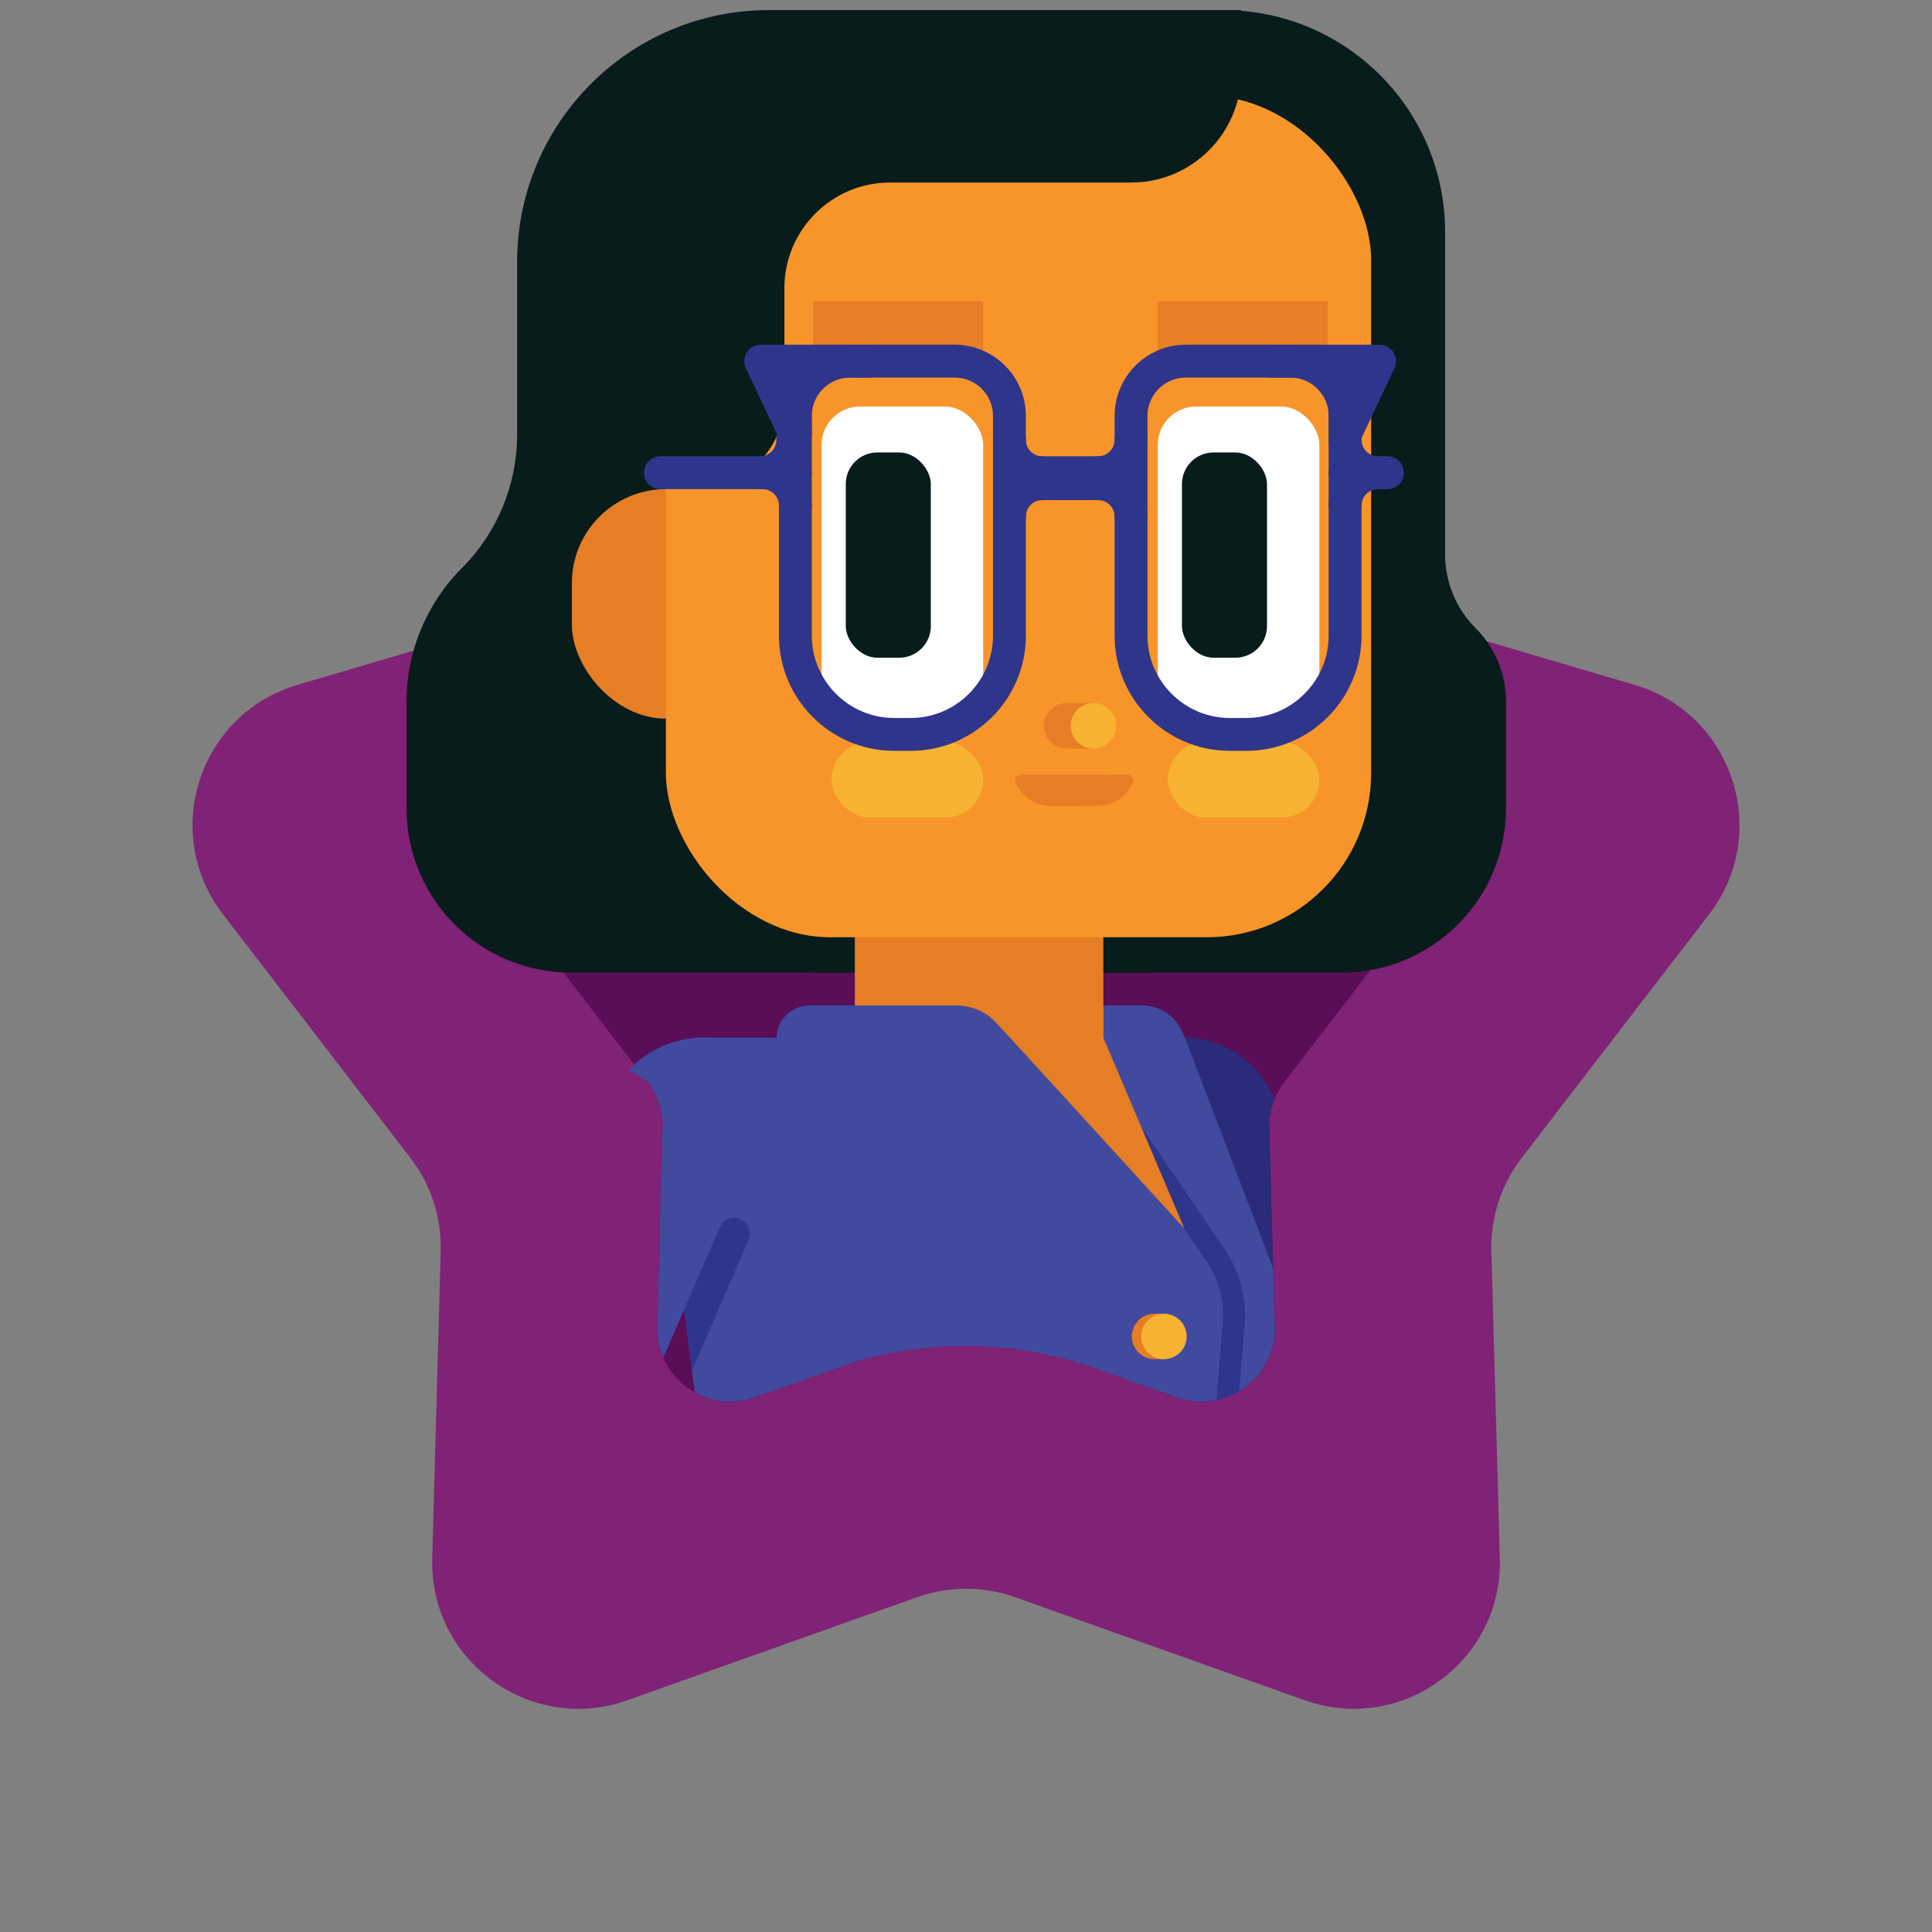 <?xml version="1.0" encoding="UTF-8"?>
<svg id="Layer_1" xmlns="http://www.w3.org/2000/svg" width="130" height="130" xmlns:xlink="http://www.w3.org/1999/xlink" version="1.1" viewBox="0 0 130 130">
  <rect x="0" y="0" width="130" height="130" fill="#808080" stroke="none"/>
  <!-- Generator: Adobe Illustrator 29.4.0, SVG Export Plug-In . SVG Version: 2.1.0 Build 152)  -->
  <defs>
    <clipPath id="clippath">
      <path d="M103.735-11.666H22.895V59.387l20.682,13.407c.69.897,1.05,2.004,1.019,3.135l-.367,13.322c-.095,3.455,3.309,5.928,6.566,4.77l6.608-2.35c.142-.051.288-.097.433-.137,5.377-1.466,10.821-1.265,15.855.526l5.513,1.96c3.257,1.158,6.661-1.315,6.566-4.77l-.367-13.323c-.031-1.131.329-2.239,1.019-3.135l20.383-13.407-3.071-71.054Z" style="fill: none;"/>
    </clipPath>
  </defs>
  <g>
    <path d="M73.116,19.296l11.694,17.063c1.279,1.867,3.163,3.235,5.334,3.875l19.842,5.849c6.631,1.955,9.231,9.958,5.016,15.437l-12.614,16.395c-1.38,1.794-2.099,4.008-2.037,6.27l.569,20.678c.19,6.91-6.618,11.856-13.131,9.54l-19.49-6.931c-2.132-.758-4.461-.758-6.593,0l-19.49,6.931c-6.513,2.316-13.321-2.63-13.131-9.54l.569-20.678c.062-2.262-.657-4.477-2.037-6.27l-12.614-16.395c-4.215-5.479-1.615-13.482,5.016-15.437l19.842-5.849c2.171-.64,4.054-2.008,5.334-3.875l11.694-17.063c3.908-5.702,12.323-5.702,16.231,0Z" style="fill: #802275;"/>
    <path d="M73.692,92.068c-5.034-1.791-10.479-1.992-15.855-.526-.146.04-.291.086-.433.137l-6.608,2.35c-3.257,1.158-6.661-1.315-6.566-4.77l.367-13.322c.031-1.131-.329-2.238-1.019-3.135l-8.127-10.563c-2.108-2.739-.807-6.741,2.508-7.718l12.783-3.768c1.085-.32,2.027-1.004,2.667-1.938l7.534-10.994c1.954-2.851,6.161-2.851,8.115,0l7.535,10.994c.64.933,1.582,1.618,2.667,1.938l12.783,3.768c3.315.977,4.616,4.979,2.508,7.718l-8.127,10.562c-.69.897-1.05,2.004-1.019,3.135l.367,13.323c.095,3.455-3.309,5.928-6.566,4.77l-5.513-1.961Z" style="fill: #590e57;"/>
  </g>
  <g style="clip-path: url(#clippath);">
    <g>
      <path d="M65.562,67.657h11.288c1.221,0,2.314.749,2.752,1.888,1.599,4.161,5.372,13.982,6.481,16.881.25.653.383,1.346.393,2.045.043,2.988.167,11.543.228,15.749.009.631-.235,1.239-.679,1.689-.443.45-1.048.703-1.68.703-7.281,0-18.784,0-18.784,0v-38.957Z" style="fill: #414a9e; fill-rule: evenodd;"/>
      <g>
        <path d="M71.98,35.981V.677h-20.23c-9.363,0-16.953,7.59-16.953,16.953v11.614c0,3.369-1.338,6.601-3.721,8.983h0c-2.382,2.382-3.721,5.614-3.721,8.983v7.176c0,6.108,4.951,11.059,11.059,11.059h39.105v-29.464h-5.54Z" style="fill: #081c1c;"/>
        <path d="M60.057,35.981V.677h22.241c8.252,0,14.942,6.69,14.942,14.942v21.697c0,1.855.737,3.635,2.049,4.947h0c1.312,1.312,2.049,3.091,2.049,4.947v7.176c0,6.108-4.951,11.059-11.059,11.059h-35.761v-27.002s5.54-2.462,5.54-2.462Z" style="fill: #081c1c;"/>
      </g>
      <rect x="38.48" y="32.914" width="12.654" height="15.442" rx="6.327" ry="6.327" style="fill: #e57e24;"/>
      <rect x="57.519" y="59.294" width="16.722" height="13.98" style="fill: #e57e24;"/>
      <rect x="44.807" y="6.449" width="47.455" height="56.617" rx="11.059" ry="11.059" style="fill: #f7952b;"/>
      <path d="M41.51,19.11v10.696c0,1.654,1.353,3.007,3.007,3.007h2.416c3.217,0,5.848-2.632,5.848-5.848v-7.569c0-3.93,3.186-7.115,7.115-7.115h16.245c4.055,0,7.373-3.318,7.373-7.373V.677h-23.573c-10.18,0-18.432,8.252-18.432,18.432Z" style="fill: #081c1c;"/>
      <g>
        <rect x="54.715" y="20.28" width="11.442" height="4.759" style="fill: #e57e24;"/>
        <rect x="77.904" y="20.28" width="11.442" height="4.759" style="fill: #e57e24;"/>
        <rect x="55.283" y="27.355" width="10.874" height="22.061" rx="2.581" ry="2.581" transform="translate(121.44 76.771) rotate(180)" style="fill: #fff;"/>
        <rect x="77.904" y="27.355" width="10.874" height="22.061" rx="2.581" ry="2.581" transform="translate(166.682 76.771) rotate(180)" style="fill: #fff;"/>
        <rect x="55.96" y="49.917" width="10.197" height="5.098" rx="2.549" ry="2.549" style="fill: #f7b232;"/>
        <rect x="78.58" y="49.917" width="10.197" height="5.098" rx="2.549" ry="2.549" style="fill: #f7b232;"/>
        <g>
          <path d="M73.563,47.306h-1.789c-.845,0-1.529.685-1.529,1.529h0c0,.846.685,1.53,1.529,1.53h1.789s0-3.059,0-3.059Z" style="fill: #e57e24; fill-rule: evenodd;"/>
          <circle cx="73.573" cy="48.836" r="1.53" style="fill: #f7b232;"/>
        </g>
        <rect x="79.53" y="30.443" width="5.723" height="13.813" rx="2.127" ry="2.127" transform="translate(164.784 74.7) rotate(180)" style="fill: #081c1c;"/>
        <rect x="56.91" y="30.443" width="5.723" height="13.813" rx="2.127" ry="2.127" transform="translate(119.543 74.7) rotate(180)" style="fill: #081c1c;"/>
        <path d="M72.285,54.215h-1.638c-.775,0-1.503-.377-1.95-1.011l-.301-.426c-.194-.275.003-.654.339-.654h5.461c.336,0,.533.379.339.654l-.301.426c-.447.634-1.174,1.011-1.95,1.011Z" style="fill: #e57e24; fill-rule: evenodd;"/>
        <path d="M73.94,54.215h-3.293c-.775,0-1.503-.377-1.95-1.011l-.301-.426c-.194-.275.003-.654.339-.654h7.115c.336,0,.533.379.339.654l-.301.426c-.447.634-1.174,1.011-1.95,1.011Z" style="fill: #e57e24; fill-rule: evenodd;"/>
      </g>
      <polygon points="86.185 75.865 96.725 147.085 84.107 148.526 76.57 76.934 86.185 75.865" style="fill: #2a2b7a; fill-rule: evenodd;"/>
      <path d="M78.062,69.992c-3.565.846-5.769,4.421-4.924,7.986.845,3.565,4.42,5.769,7.985,4.923,3.565-.845,5.769-4.42,4.924-7.985-.845-3.565-4.42-5.769-7.985-4.924Z" style="fill: #2a2b7a; fill-rule: evenodd;"/>
      <path d="M81.988,101.971l-30.581,3.709-1.898,6.908c-2.961,2.961-4.625,6.977-4.625,11.165v70.141h39.091l3.218-68.01c.123-2.596-.159-5.195-.835-7.704l-4.369-16.209Z" style="fill: #2f358a;"/>
      <polygon points="84.618 111.823 49.728 111.823 51.327 106.027 83.07 106.027 84.618 111.823" style="fill: #28246b; fill-rule: evenodd;"/>
      <path d="M49.006,70.002c3.77.894,6.101,4.675,5.207,8.446-.894,3.77-4.675,6.101-8.445,5.206-3.77-.894-6.101-4.675-5.207-8.445.894-3.77,4.675-6.101,8.445-5.207Z" style="fill: #414a9e; fill-rule: evenodd;"/>
      <path d="M86.083,86.427c-1.421-3.712-6.36-16.616-6.36-16.616l-32.12.015c-2.067,0-3.664,1.815-3.403,3.866l3.86,30.296c.191,1.501,1.469,2.626,2.982,2.626h30.852c1.484,0,2.736-1.098,2.925-2.57.576-4.482,1.688-13.453,1.658-15.572-.01-.7-.143-1.392-.393-2.045Z" style="fill: #414a9e;"/>
      <path d="M54.465,67.657h9.892c1.035,0,2.023.435,2.721,1.2l10.044,10.992-.25,24.373s-.235,1.239-.679,1.689c-.443.45-1.048.703-1.68.703-7.281,0-22.261,0-22.261,0v-36.745c0-1.222.99-2.212,2.212-2.212Z" style="fill: #414a9e; fill-rule: evenodd;"/>
      <path d="M50.369,83.432c.234-.539-.014-1.165-.552-1.4h0c-.259-.112-.552-.118-.815-.014-.263.104-.474.308-.586.567-.58,1.338-2.382,5.494-2.382,5.494l.528,4.14s1.306-3.013,3.808-8.788Z" style="fill: #2f358a; fill-rule: evenodd;"/>
      <g>
        <g>
          <path d="M78.318,88.396s.24,0-.631,0c-.845,0-1.529.685-1.529,1.529h0c0,.846.685,1.53,1.529,1.53.87,0,.631,0,.631,0v-3.059Z" style="fill: #e57e24; fill-rule: evenodd;"/>
          <circle cx="78.318" cy="89.926" r="1.53" style="fill: #f7b232;"/>
        </g>
        <g>
          <path d="M78.318,95.487s.24,0-.631,0c-.845,0-1.529.685-1.529,1.529h0c0,.846.685,1.53,1.529,1.53.87,0,.631,0,.631,0v-3.059Z" style="fill: #e57e24; fill-rule: evenodd;"/>
          <circle cx="78.318" cy="97.016" r="1.53" style="fill: #f7b232;"/>
        </g>
      </g>
      <path d="M40.99,73.98l-14.078,28.426c-1.737,3.508.327,7.708,4.166,8.475h0c2.753.55,5.517-.899,6.63-3.477l12.616-29.234-9.333-4.191Z" style="fill: #414a9e; fill-rule: evenodd;"/>
      <g>
        <g>
          <path d="M56.359,128.995c-1.332-1.034-3.037-1.462-4.699-1.179-.601.102-1.271.216-1.973.335-4.582.778-7.756,5.002-7.23,9.619,0,0,0,0,0,.001.308,2.696,1.689,5.155,3.832,6.822,2.143,1.666,4.867,2.398,7.556,2.031,1.077-.147,2.052-.28,2.807-.383.933-.127,1.679-.84,1.848-1.767.279-1.524.663-3.622.663-3.622,0,0,.4-.091.893-.204,1.031-.235,1.712-1.22,1.567-2.267-.113-.822-.25-1.815-.378-2.75-.281-2.04-1.349-3.889-2.975-5.152-.632-.491-1.303-1.012-1.911-1.484Z" style="fill: #f7952b; fill-rule: evenodd;"/>
          <path d="M36.966,102.076l17.85,27.972c4.414,7.577-6.457,14.083-11.044,6.593,0,0-16.152-28.985-16.152-28.985-3.235-6.207,5.418-11.359,9.346-5.58h0Z" style="fill: #f7952b;"/>
        </g>
        <path d="M27.038,108.042l7.024,12.857,11.49-6.956-8.056-12.196c-1.912-2.895-5.849-3.618-8.665-1.591h0c-2.502,1.8-3.271,5.182-1.793,7.887Z" style="fill: #414a9e; fill-rule: evenodd;"/>
      </g>
      <path d="M76.289,76.393l5.519,8.093c.911,1.336,1.336,2.943,1.205,4.555l-.45,5.538" style="fill: none; fill-rule: evenodd; stroke: #2f358a; stroke-linecap: round; stroke-linejoin: round; stroke-width: 1.475px;"/>
      <polygon points="79.69 82.659 74.241 69.815 74.241 67.657 65.982 67.657 79.69 82.659" style="fill: #e57e24;"/>
      <g>
        <path d="M60.153,49.416h1.134c3.65,0,6.636-2.986,6.636-6.636v-14.792c0-2.036-1.65-3.686-3.686-3.686h-7.032c-2.036,0-3.686,1.65-3.686,3.686v14.792c0,3.65,2.986,6.636,6.636,6.636Z" style="fill: none; fill-rule: evenodd; stroke: #2f358a; stroke-linecap: round; stroke-linejoin: round; stroke-width: 2.212px;"/>
        <path d="M82.739,49.416h1.134c3.65,0,6.636-2.986,6.636-6.636v-14.792c0-2.036-1.65-3.686-3.686-3.686h-7.032c-2.036,0-3.686,1.65-3.686,3.686v14.792c0,3.65,2.986,6.636,6.636,6.636Z" style="fill: none; fill-rule: evenodd; stroke: #2f358a; stroke-linecap: round; stroke-linejoin: round; stroke-width: 2.212px;"/>
        <g>
          <line x1="53.518" y1="31.808" x2="44.438" y2="31.808" style="fill: none; stroke: #2f358a; stroke-linecap: round; stroke-linejoin: round; stroke-width: 2.212px;"/>
          <line x1="68.32" y1="31.808" x2="75.732" y2="31.808" style="fill: none; stroke: #2f358a; stroke-linecap: round; stroke-linejoin: round; stroke-width: 2.212px;"/>
          <line x1="90.508" y1="31.808" x2="93.359" y2="31.808" style="fill: none; stroke: #2f358a; stroke-linecap: round; stroke-linejoin: round; stroke-width: 2.212px;"/>
          <path d="M53.518,34.02c0-1.222-.99-2.212-2.212-2.212" style="fill: none; fill-rule: evenodd; stroke: #2f358a; stroke-linecap: round; stroke-linejoin: round; stroke-width: 2.212px;"/>
          <path d="M73.891,31.808c1.222,0,2.212-.99,2.212-2.212" style="fill: none; fill-rule: evenodd; stroke: #2f358a; stroke-linecap: round; stroke-linejoin: round; stroke-width: 2.212px;"/>
          <path d="M51.134,31.808c1.222,0,2.212-.99,2.212-2.212" style="fill: none; fill-rule: evenodd; stroke: #2f358a; stroke-linecap: round; stroke-linejoin: round; stroke-width: 2.212px;"/>
          <path d="M76.103,34.757c0-1.222-.99-2.212-2.212-2.212" style="fill: none; fill-rule: evenodd; stroke: #2f358a; stroke-linecap: round; stroke-linejoin: round; stroke-width: 2.212px;"/>
          <path d="M70.135,32.546c-1.222,0-2.212.99-2.212,2.212" style="fill: none; fill-rule: evenodd; stroke: #2f358a; stroke-linecap: round; stroke-linejoin: round; stroke-width: 2.212px;"/>
          <path d="M67.923,29.596c0,1.222.99,2.212,2.212,2.212" style="fill: none; fill-rule: evenodd; stroke: #2f358a; stroke-linecap: round; stroke-linejoin: round; stroke-width: 2.212px;"/>
          <path d="M92.72,31.808c-1.222,0-2.212.99-2.212,2.212" style="fill: none; fill-rule: evenodd; stroke: #2f358a; stroke-linecap: round; stroke-linejoin: round; stroke-width: 2.212px;"/>
          <path d="M90.508,29.596c0,1.222.99,2.212,2.212,2.212" style="fill: none; fill-rule: evenodd; stroke: #2f358a; stroke-linecap: round; stroke-linejoin: round; stroke-width: 2.212px;"/>
          <line x1="68.32" y1="32.546" x2="75.732" y2="32.546" style="fill: none; stroke: #2f358a; stroke-linecap: round; stroke-linejoin: round; stroke-width: 2.212px;"/>
        </g>
        <path d="M58.499,24.301h-7.311l2.329,4.935-.012-2.716c-.004-1.224.987-2.219,2.211-2.219h2.783Z" style="fill: #2f358a; fill-rule: evenodd; stroke: #2f358a; stroke-linecap: round; stroke-linejoin: round; stroke-width: 2.212px;"/>
        <path d="M85.521,24.301h7.311s-2.329,4.935-2.329,4.935l.012-2.716c.004-1.224-.987-2.219-2.211-2.219h-2.783Z" style="fill: #2f358a; fill-rule: evenodd; stroke: #2f358a; stroke-linecap: round; stroke-linejoin: round; stroke-width: 2.212px;"/>
      </g>
    </g>
  </g>
</svg>